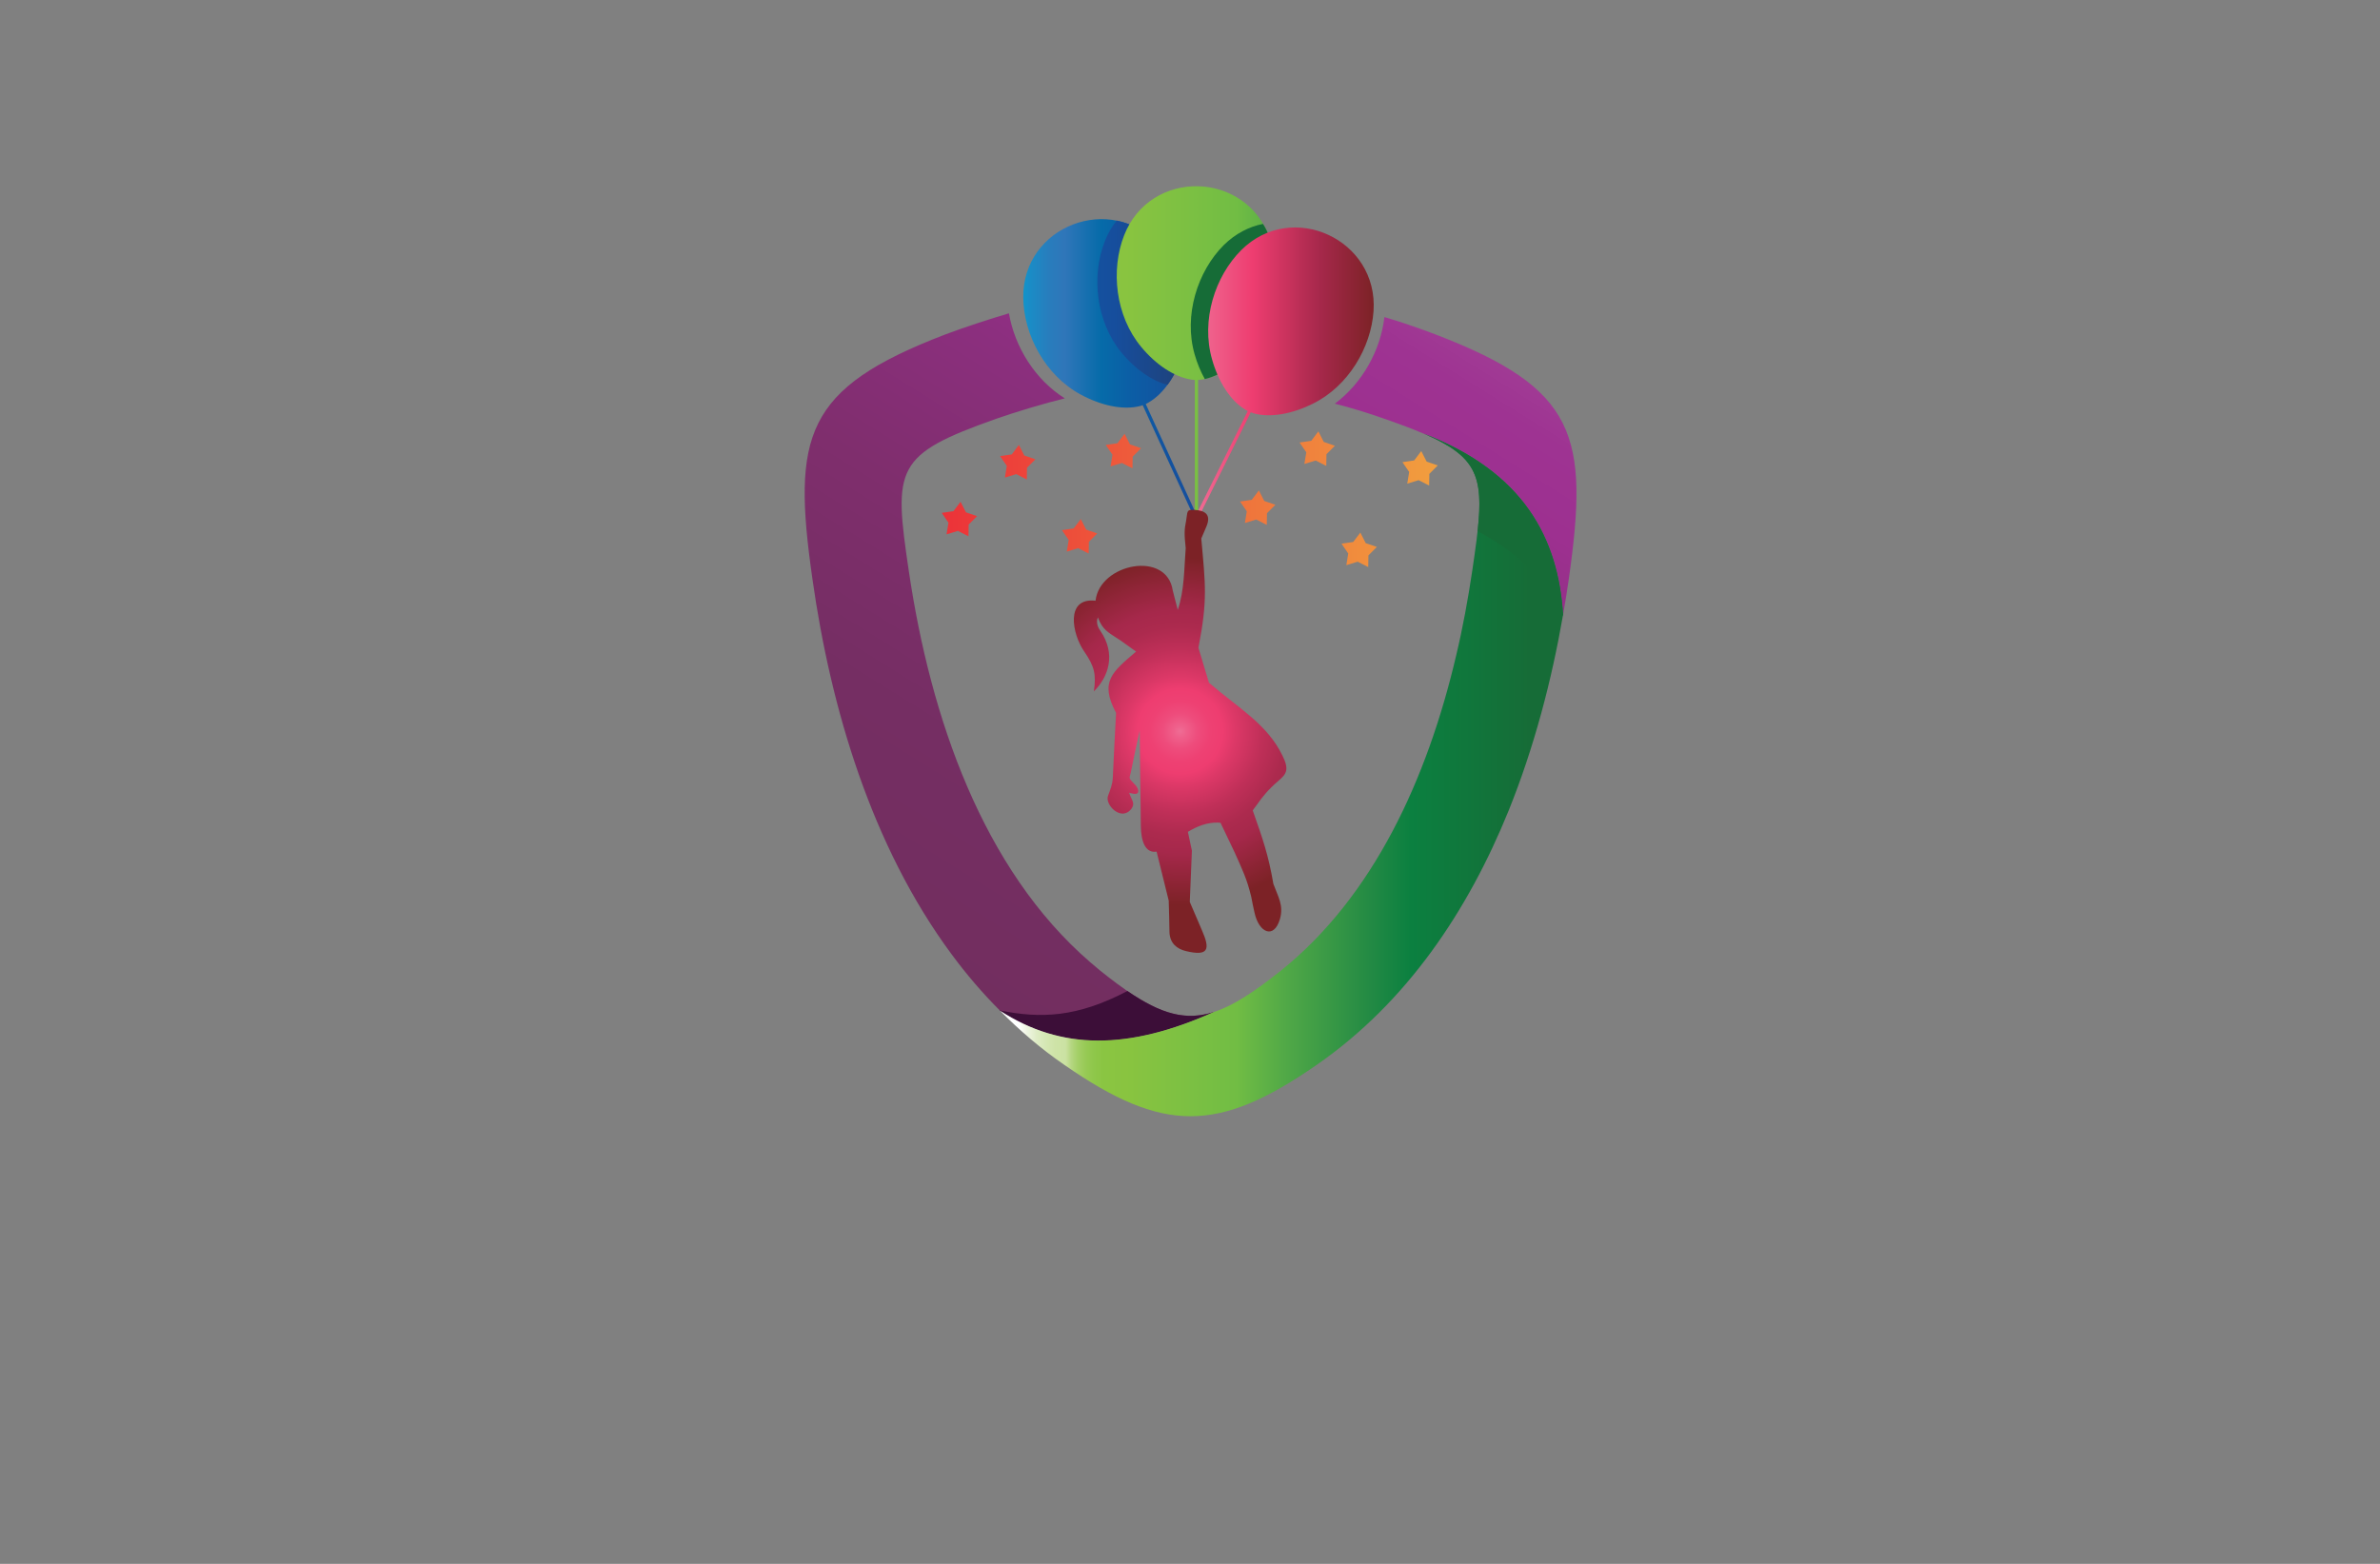 <?xml version="1.0" encoding="utf-8"?>
<!-- Generator: Adobe Illustrator 27.8.1, SVG Export Plug-In . SVG Version: 6.00 Build 0)  -->
<svg version="1.1" xmlns="http://www.w3.org/2000/svg" xmlns:xlink="http://www.w3.org/1999/xlink" x="0px" y="0px"
	 viewBox="0 0 350 230" style="enable-background:new 0 0 350 230;" xml:space="preserve">
<rect x="0" y="0" width="350" height="230" fill="#808080" stroke="none"/>
<style type="text/css">
	.st0{fill:#FFF4C5;}
	.st1{fill:#F1FFCC;}
	.st2{fill:#FFF9CF;}
	.st3{fill:#5B0034;}
	.st4{fill:#FFFDB8;}
	.st5{fill:#FEFFCF;}
	.st6{fill:#FFFFFF;}
	.st7{fill:#FCBEF3;}
	.st8{fill:#007769;}
	.st9{fill:#990000;}
	.st10{fill:#EE388C;}
	.st11{fill:#4862AD;}
	.st12{fill:#EE4B9B;}
	.st13{fill:#FAEE35;}
	.st14{fill:#01A79D;}
	.st15{fill:#8FC640;}
	.st16{fill:#EC2227;}
	.st17{fill:#E7BD20;}
	.st18{fill:#DC8927;}
	.st19{fill:#2F99D5;}
	.st20{fill:#663366;}
	.st21{fill:#FFC907;}
	.st22{fill:#4B83C3;}
	.st23{fill:#F0535B;}
	.st24{fill:#A92990;}
	.st25{fill:#E16E25;}
	.st26{fill:#426CB4;}
	.st27{fill:#E9292B;}
	.st28{fill:#0F77B7;}
	.st29{fill:#EF4A6C;}
	.st30{fill:#65C5B3;}
	.st31{fill:#965724;}
	.st32{fill:#F1A422;}
	.st33{fill:#18479E;}
	.st34{fill:#64C5B2;}
	.st35{fill:#FAE072;}
	.st36{fill:#EF496E;}
	.st37{fill:#231F20;}
	.st38{fill-rule:evenodd;clip-rule:evenodd;fill:#5C493A;}
	.st39{fill-rule:evenodd;clip-rule:evenodd;fill:#F26767;}
	.st40{fill-rule:evenodd;clip-rule:evenodd;fill:#87C443;}
	.st41{fill-rule:evenodd;clip-rule:evenodd;fill:#EE3E96;}
	.st42{fill-rule:evenodd;clip-rule:evenodd;fill:#2195D2;}
	.st43{fill-rule:evenodd;clip-rule:evenodd;fill:#FFCD05;}
	.st44{fill-rule:evenodd;clip-rule:evenodd;fill:#83C341;}
	.st45{fill-rule:evenodd;clip-rule:evenodd;fill:#0F77B7;}
	.st46{fill-rule:evenodd;clip-rule:evenodd;fill:#ED8D36;}
	.st47{fill-rule:evenodd;clip-rule:evenodd;fill:#3CA356;}
	.st48{fill-rule:evenodd;clip-rule:evenodd;fill:#7F4A25;}
	.st49{fill-rule:evenodd;clip-rule:evenodd;fill:#A3B539;}
	.st50{fill-rule:evenodd;clip-rule:evenodd;fill:#FAAF37;}
	.st51{fill-rule:evenodd;clip-rule:evenodd;fill:#0BB4A1;}
	.st52{fill:#00A9CB;}
	.st53{fill:#79AA41;}
	.st54{fill:#CD8F2A;}
	.st55{fill:#0393B0;}
	.st56{fill:#E82F7B;}
	.st57{fill:#D7DF2A;}
	.st58{fill:#8DC443;}
	.st59{fill:#F0A422;}
	.st60{fill:#3A3A3B;}
	.st61{fill:#29AAE1;}
	.st62{fill:#E9246E;}
	.st63{fill:url(#SVGID_1_);}
	.st64{fill:#00EFFF;}
	.st65{fill-rule:evenodd;clip-rule:evenodd;fill:url(#SVGID_00000183966447203119026260000003202231415688739731_);}
	.st66{fill-rule:evenodd;clip-rule:evenodd;fill:url(#SVGID_00000102504589428690620690000012828057644108593068_);}
	.st67{fill-rule:evenodd;clip-rule:evenodd;fill:url(#SVGID_00000040570713460937959160000000721360227772092847_);}
	.st68{fill-rule:evenodd;clip-rule:evenodd;fill:url(#SVGID_00000041982389399165920870000014785710209019772072_);}
	.st69{fill-rule:evenodd;clip-rule:evenodd;fill:url(#SVGID_00000178897793851745476160000003996631826092534968_);}
	.st70{fill-rule:evenodd;clip-rule:evenodd;fill:url(#SVGID_00000095327986350715559740000016761526840551773863_);}
	.st71{fill-rule:evenodd;clip-rule:evenodd;fill:url(#SVGID_00000057139891587662357020000018063715449765859480_);}
	.st72{fill-rule:evenodd;clip-rule:evenodd;fill:url(#SVGID_00000033366660026824883490000003634745225761865651_);}
	.st73{fill-rule:evenodd;clip-rule:evenodd;fill:url(#SVGID_00000139976759453145525620000015865333683869948851_);}
	.st74{fill:url(#SVGID_00000182506945141852486710000002279455029012869533_);}
	.st75{fill:#00889E;}
	.st76{fill:url(#SVGID_00000032644118897764152670000008531871814045940896_);}
	.st77{fill:url(#SVGID_00000010992878207172626560000000530379097724713090_);}
	.st78{fill:url(#SVGID_00000138535401793330789220000005466803746738718895_);}
	.st79{fill:#009AFF;}
	.st80{fill:url(#SVGID_00000087404109035354434380000011253027774587194514_);}
	.st81{fill:url(#SVGID_00000161627110095149786430000006400607270588966543_);}
	.st82{fill:#EF1A24;}
	.st83{fill:url(#SVGID_00000049940739369626129920000015461114920839067015_);}
	.st84{fill:url(#SVGID_00000039123667974556473250000003782470878971983541_);}
	.st85{fill-rule:evenodd;clip-rule:evenodd;fill:#1B2E7A;}
	.st86{fill-rule:evenodd;clip-rule:evenodd;fill:#FFFFFF;}
	.st87{fill-rule:evenodd;clip-rule:evenodd;fill:#FF004D;}
	.st88{fill:#1B2E7A;}
	.st89{fill-rule:evenodd;clip-rule:evenodd;fill:#FFD373;}
	.st90{fill-rule:evenodd;clip-rule:evenodd;fill:#EDB337;}
	.st91{fill-rule:evenodd;clip-rule:evenodd;fill:#FFEDB0;}
	.st92{fill:url(#SVGID_00000166646266624481235700000016597981306859746738_);}
	.st93{fill:#A25F00;}
	.st94{fill:#1B5302;}
	.st95{fill:#00AEEF;}
	.st96{fill:#ED1966;}
	.st97{fill:url(#SVGID_00000038389728212723290890000014117301704080831115_);}
	.st98{fill:url(#SVGID_00000140710840216997245720000004461850212943274624_);}
	.st99{fill:#79BACC;}
	.st100{fill:#E8E3D8;}
	.st101{fill:#F2B220;}
	.st102{fill:url(#SVGID_00000133498252719158523490000013867955450640325284_);}
	.st103{fill:url(#SVGID_00000128476585273749340700000007721444193075649456_);}
	.st104{fill:url(#SVGID_00000092435717170669500320000002397552037484781197_);}
	.st105{fill:url(#SVGID_00000033351077870959283710000018080774953325329341_);}
	.st106{fill:url(#SVGID_00000074419805775881660630000011537838638504533923_);}
	.st107{fill:url(#SVGID_00000094584235758819153720000014196824474862770592_);}
	.st108{fill:url(#SVGID_00000116200485252347176660000005629154335383178925_);}
</style>
<g id="Layer_1">
</g>
<g id="Layer_2">
</g>
<g id="Layer_3">
</g>
<g id="Layer_4">
</g>
<g id="Layer_5">
</g>
<g id="Layer_6">
</g>
<g id="Layer_7">
</g>
<g id="Layer_8">
</g>
<g id="Layer_9">
</g>
<g id="Layer_10">
</g>
<g id="Layer_11">
</g>
<g id="Layer_12">
</g>
<g id="Layer_13">
</g>
<g id="Layer_14">
</g>
<g id="Layer_15">
	<g>
		
			<linearGradient id="SVGID_1_" gradientUnits="userSpaceOnUse" x1="217.318" y1="973.45" x2="97.24" y2="780.828" gradientTransform="matrix(1 0 0 -1 0 982)">
			<stop  offset="0.022" style="stop-color:#FFFFFF"/>
			<stop  offset="0.029" style="stop-color:#F5EBF3"/>
			<stop  offset="0.046" style="stop-color:#DFBEDA"/>
			<stop  offset="0.065" style="stop-color:#CE99C4"/>
			<stop  offset="0.085" style="stop-color:#BD79B2"/>
			<stop  offset="0.106" style="stop-color:#B15DA3"/>
			<stop  offset="0.129" style="stop-color:#A84A9B"/>
			<stop  offset="0.155" style="stop-color:#A13C95"/>
			<stop  offset="0.186" style="stop-color:#9E3392"/>
			<stop  offset="0.236" style="stop-color:#9D3090"/>
			<stop  offset="0.317" style="stop-color:#8C2F7F"/>
			<stop  offset="0.433" style="stop-color:#7F2E6D"/>
			<stop  offset="0.555" style="stop-color:#752E63"/>
			<stop  offset="0.693" style="stop-color:#722E5F"/>
			<stop  offset="0.758" style="stop-color:#6E2C5D"/>
			<stop  offset="0.799" style="stop-color:#672657"/>
			<stop  offset="0.833" style="stop-color:#571B4C"/>
			<stop  offset="0.864" style="stop-color:#430D3D"/>
			<stop  offset="0.87" style="stop-color:#3C0E38"/>
		</linearGradient>
		<path style="fill-rule:evenodd;clip-rule:evenodd;fill:url(#SVGID_1_);" d="M209.41,63.8c-1.64-0.71-3.53-1.41-5.79-2.2
			c-2.4-0.85-4.86-1.61-7.32-2.23c4.01-2.99,6.72-7.8,7.29-12.74c2.57,0.76,5.11,1.64,7.63,2.6c20.59,7.91,22.49,14.8,19.49,35.9
			c-0.25,1.75-0.54,3.53-0.85,5.31C229.16,79.16,224.08,69.45,209.41,63.8L209.41,63.8z M133.65,83.99
			c3.19,21.58,10.88,43.87,26.64,57.49c0.48,0.42,0.99,0.85,1.5,1.27c7.15,5.73,11.55,7.77,16.75,6.07l0,0
			c-12.63,5.65-22.46,5.65-31.47-0.17c-2.6-2.6-4.97-5.37-7.15-8.33c-11.75-15.88-17.77-36.19-20.45-55.2
			c-3.02-21.1-1.13-27.99,19.46-35.9c2.68-1.02,6.72-2.34,9.44-3.14c0.88,5.03,3.9,9.8,8.22,12.51c-2.94,0.71-7.18,1.98-10.06,2.99
			C131.56,66.88,131.39,68.74,133.65,83.99L133.65,83.99z"/>
		
			<linearGradient id="SVGID_00000127010343483556175040000010936713966027482023_" gradientUnits="userSpaceOnUse" x1="71.004" y1="149.393" x2="129.063" y2="149.393">
			<stop  offset="0.022" style="stop-color:#FFFFFF"/>
			<stop  offset="0.034" style="stop-color:#F5EBF3"/>
			<stop  offset="0.062" style="stop-color:#DFBEDA"/>
			<stop  offset="0.093" style="stop-color:#CE99C4"/>
			<stop  offset="0.126" style="stop-color:#BD79B2"/>
			<stop  offset="0.161" style="stop-color:#B15DA3"/>
			<stop  offset="0.199" style="stop-color:#A84A9B"/>
			<stop  offset="0.241" style="stop-color:#A13C95"/>
			<stop  offset="0.293" style="stop-color:#9E3392"/>
			<stop  offset="0.375" style="stop-color:#9D3090"/>
			<stop  offset="0.432" style="stop-color:#8C2F7F"/>
			<stop  offset="0.512" style="stop-color:#7F2E6D"/>
			<stop  offset="0.597" style="stop-color:#752E63"/>
			<stop  offset="0.693" style="stop-color:#722E5F"/>
			<stop  offset="0.758" style="stop-color:#6E2C5D"/>
			<stop  offset="0.799" style="stop-color:#672657"/>
			<stop  offset="0.833" style="stop-color:#571B4C"/>
			<stop  offset="0.864" style="stop-color:#430D3D"/>
			<stop  offset="0.87" style="stop-color:#3C0E38"/>
		</linearGradient>
		<path style="fill-rule:evenodd;clip-rule:evenodd;fill:url(#SVGID_00000127010343483556175040000010936713966027482023_);" d="
			M165.8,145.75c-7.43,3.9-12.77,4.07-18.79,2.85l0.06,0.06c9.01,5.82,18.84,5.82,31.47,0.17l0,0
			C174.39,150.18,170.74,149.14,165.8,145.75L165.8,145.75z"/>
		
			<linearGradient id="SVGID_00000183957058644613458820000008761276898733240753_" gradientUnits="userSpaceOnUse" x1="140.145" y1="54.723" x2="189.998" y2="54.723">
			<stop  offset="8.900000e-03" style="stop-color:#FFFFFF"/>
			<stop  offset="0.01" style="stop-color:#FAFDFF"/>
			<stop  offset="0.03" style="stop-color:#C0E6F2"/>
			<stop  offset="0.05" style="stop-color:#8CD4EA"/>
			<stop  offset="0.07" style="stop-color:#63C4E3"/>
			<stop  offset="0.091" style="stop-color:#42B7DD"/>
			<stop  offset="0.111" style="stop-color:#22ADD7"/>
			<stop  offset="0.132" style="stop-color:#12A5D4"/>
			<stop  offset="0.153" style="stop-color:#01A1D3"/>
			<stop  offset="0.174" style="stop-color:#00A0D2"/>
			<stop  offset="0.227" style="stop-color:#1A8CC6"/>
			<stop  offset="0.287" style="stop-color:#297CBC"/>
			<stop  offset="0.33" style="stop-color:#2F76B9"/>
			<stop  offset="0.437" style="stop-color:#066BA9"/>
			<stop  offset="0.532" style="stop-color:#0C5DA5"/>
			<stop  offset="0.639" style="stop-color:#13529F"/>
			<stop  offset="0.722" style="stop-color:#164E9D"/>
			<stop  offset="0.932" style="stop-color:#1E437E"/>
			<stop  offset="0.941" style="stop-color:#1E427C"/>
		</linearGradient>
		<path style="fill-rule:evenodd;clip-rule:evenodd;fill:url(#SVGID_00000183957058644613458820000008761276898733240753_);" d="
			M170.49,36.11c3.56,4.01,5.28,10.34,3.5,15.88c-1.02,3.16-2.85,5.93-5.08,7.2c-0.14,0.08-0.28,0.17-0.42,0.23l8.08,17.63
			l-0.45,0.17l-8.08-17.63c-0.14,0.06-0.28,0.11-0.45,0.14c-2.49,0.62-5.71-0.11-8.64-1.69c-5.25-2.82-8.42-8.81-8.47-14.29
			C150.38,33.2,163.45,28.2,170.49,36.11L170.49,36.11z"/>
		
			<linearGradient id="SVGID_00000016789711615596103230000008065787291743726212_" gradientUnits="userSpaceOnUse" x1="132.333" y1="44.516" x2="175.88" y2="44.516">
			<stop  offset="8.900000e-03" style="stop-color:#FFFFFF"/>
			<stop  offset="0.01" style="stop-color:#FAFDFF"/>
			<stop  offset="0.03" style="stop-color:#C0E6F2"/>
			<stop  offset="0.05" style="stop-color:#8CD4EA"/>
			<stop  offset="0.07" style="stop-color:#63C4E3"/>
			<stop  offset="0.091" style="stop-color:#42B7DD"/>
			<stop  offset="0.111" style="stop-color:#22ADD7"/>
			<stop  offset="0.132" style="stop-color:#12A5D4"/>
			<stop  offset="0.153" style="stop-color:#01A1D3"/>
			<stop  offset="0.174" style="stop-color:#00A0D2"/>
			<stop  offset="0.227" style="stop-color:#1A8CC6"/>
			<stop  offset="0.287" style="stop-color:#297CBC"/>
			<stop  offset="0.33" style="stop-color:#2F76B9"/>
			<stop  offset="0.437" style="stop-color:#066BA9"/>
			<stop  offset="0.532" style="stop-color:#0C5DA5"/>
			<stop  offset="0.639" style="stop-color:#13529F"/>
			<stop  offset="0.722" style="stop-color:#164E9D"/>
			<stop  offset="0.932" style="stop-color:#1E437E"/>
			<stop  offset="0.941" style="stop-color:#1E427C"/>
		</linearGradient>
		<path style="fill-rule:evenodd;clip-rule:evenodd;fill:url(#SVGID_00000016789711615596103230000008065787291743726212_);" d="
			M170.49,36.11c3.56,4.01,5.28,10.34,3.5,15.88c-0.56,1.69-1.33,3.31-2.29,4.6c-2.34-0.56-4.77-2.34-6.72-4.66
			c-3.81-4.58-4.52-11.33-2.51-16.44c0.45-1.16,1.05-2.18,1.75-3.05C166.48,32.92,168.68,34.08,170.49,36.11L170.49,36.11z"/>
		
			<linearGradient id="SVGID_00000148646857303095699270000011981662276670934969_" gradientUnits="userSpaceOnUse" x1="147.07" y1="95.776" x2="229.867" y2="95.776">
			<stop  offset="0.034" style="stop-color:#FFFFFF"/>
			<stop  offset="0.048" style="stop-color:#EFF5E2"/>
			<stop  offset="0.065" style="stop-color:#DFECC6"/>
			<stop  offset="0.081" style="stop-color:#D5E7B4"/>
			<stop  offset="0.098" style="stop-color:#CEE3A7"/>
			<stop  offset="0.116" style="stop-color:#CBE2A3"/>
			<stop  offset="0.118" style="stop-color:#C8E09C"/>
			<stop  offset="0.127" style="stop-color:#B4D680"/>
			<stop  offset="0.138" style="stop-color:#A4CF68"/>
			<stop  offset="0.151" style="stop-color:#98CA56"/>
			<stop  offset="0.165" style="stop-color:#8FC74B"/>
			<stop  offset="0.184" style="stop-color:#8AC542"/>
			<stop  offset="0.224" style="stop-color:#89C440"/>
			<stop  offset="0.308" style="stop-color:#7FC142"/>
			<stop  offset="0.42" style="stop-color:#71BD44"/>
			<stop  offset="0.51" style="stop-color:#50A847"/>
			<stop  offset="0.657" style="stop-color:#238A44"/>
			<stop  offset="0.73" style="stop-color:#0B8040"/>
			<stop  offset="0.941" style="stop-color:#166C37"/>
		</linearGradient>
		<path style="fill-rule:evenodd;clip-rule:evenodd;fill:url(#SVGID_00000148646857303095699270000011981662276670934969_);" d="
			M178.54,148.82c2.82-0.9,5.9-2.94,9.83-6.07c13.64-10.96,21.53-28.25,25.76-46.3c0.99-4.12,1.75-8.31,2.37-12.46
			c1.92-12.94,2.09-16.24-7.09-20.2l0,0c14.66,5.65,19.75,15.37,20.45,26.64c-1.67,9.63-4.24,19.46-7.99,28.76
			c-5.99,14.77-15,28.25-28.25,37.43c-14.49,10.06-22.6,10.06-37.09,0c-3.45-2.37-6.58-5.06-9.46-7.97
			C156.08,154.47,165.91,154.47,178.54,148.82L178.54,148.82z M186.73,34.98c1.81,5.06,1.05,11.58-2.66,16.05
			c-2.15,2.57-4.89,4.44-7.4,4.8c-0.17,0.03-0.34,0.03-0.48,0.06v20.45h-0.48V55.89c-0.17-0.03-0.34-0.03-0.48-0.06
			c-2.54-0.37-5.28-2.23-7.4-4.8c-3.81-4.58-4.52-11.33-2.51-16.44C169.16,24.81,183.14,25.04,186.73,34.98L186.73,34.98z"/>
		
			<linearGradient id="SVGID_00000149373788924449910810000008995523032673146040_" gradientUnits="userSpaceOnUse" x1="52.783" y1="61.748" x2="107.53" y2="61.748">
			<stop  offset="0.034" style="stop-color:#FFFFFF"/>
			<stop  offset="0.048" style="stop-color:#EFF5E2"/>
			<stop  offset="0.065" style="stop-color:#DFECC6"/>
			<stop  offset="0.081" style="stop-color:#D5E7B4"/>
			<stop  offset="0.098" style="stop-color:#CEE3A7"/>
			<stop  offset="0.116" style="stop-color:#CBE2A3"/>
			<stop  offset="0.118" style="stop-color:#C8E09C"/>
			<stop  offset="0.127" style="stop-color:#B4D680"/>
			<stop  offset="0.138" style="stop-color:#A4CF68"/>
			<stop  offset="0.151" style="stop-color:#98CA56"/>
			<stop  offset="0.165" style="stop-color:#8FC74B"/>
			<stop  offset="0.184" style="stop-color:#8AC542"/>
			<stop  offset="0.224" style="stop-color:#89C440"/>
			<stop  offset="0.336" style="stop-color:#7FC142"/>
			<stop  offset="0.453" style="stop-color:#71BD44"/>
			<stop  offset="0.533" style="stop-color:#50A847"/>
			<stop  offset="0.664" style="stop-color:#238A44"/>
			<stop  offset="0.73" style="stop-color:#0B8040"/>
			<stop  offset="0.941" style="stop-color:#166C37"/>
		</linearGradient>
		<path style="fill-rule:evenodd;clip-rule:evenodd;fill:url(#SVGID_00000149373788924449910810000008995523032673146040_);" d="
			M217.3,78.12c0.9-8.22-0.28-11.05-7.88-14.32l0,0c14.66,5.65,19.75,15.37,20.45,26.64l-0.03,0.14
			C226.14,84.28,223.57,81.56,217.3,78.12L217.3,78.12z M186.73,34.98c1.81,5.06,1.05,11.58-2.66,16.05
			c-2.01,2.4-4.52,4.18-6.89,4.72c-0.62-1.1-1.13-2.34-1.5-3.64c-1.64-5.73,0.42-12.2,4.29-16.07c1.72-1.69,3.73-2.71,5.76-3.11
			C186.14,33.54,186.45,34.25,186.73,34.98L186.73,34.98z"/>
		
			<linearGradient id="SVGID_00000112632294215459002140000008294189590128070528_" gradientUnits="userSpaceOnUse" x1="175.742" y1="54.84" x2="202.016" y2="54.84">
			<stop  offset="0" style="stop-color:#EF6D95"/>
			<stop  offset="0.323" style="stop-color:#EE3D70"/>
			<stop  offset="0.699" style="stop-color:#A6284B"/>
			<stop  offset="1" style="stop-color:#7C2226"/>
		</linearGradient>
		<path style="fill-rule:evenodd;clip-rule:evenodd;fill:url(#SVGID_00000112632294215459002140000008294189590128070528_);" d="
			M201.99,45.77c-0.37,5.34-3.7,11.02-8.9,13.59c-2.99,1.5-6.24,2.12-8.7,1.44c-0.17-0.06-0.31-0.11-0.45-0.17l-7.74,15.59
			l-0.45-0.2l7.74-15.56c-0.14-0.08-0.28-0.17-0.42-0.25c-2.18-1.33-3.93-4.15-4.83-7.37c-1.64-5.73,0.42-12.18,4.29-16.05
			C189.98,29.36,202.72,35.21,201.99,45.77L201.99,45.77z"/>
		
			<radialGradient id="SVGID_00000003810804721390092710000016805303200368804501_" cx="173.552" cy="107.548" r="25.552" gradientUnits="userSpaceOnUse">
			<stop  offset="0" style="stop-color:#EF6D95"/>
			<stop  offset="0.035" style="stop-color:#EF608B"/>
			<stop  offset="0.103" style="stop-color:#EE4C7C"/>
			<stop  offset="0.173" style="stop-color:#EE4173"/>
			<stop  offset="0.244" style="stop-color:#EE3D70"/>
			<stop  offset="0.321" style="stop-color:#DC3867"/>
			<stop  offset="0.474" style="stop-color:#BF2F58"/>
			<stop  offset="0.605" style="stop-color:#AC2A4E"/>
			<stop  offset="0.699" style="stop-color:#A6284B"/>
			<stop  offset="1" style="stop-color:#7C2226"/>
		</radialGradient>
		<path style="fill-rule:evenodd;clip-rule:evenodd;fill:url(#SVGID_00000003810804721390092710000016805303200368804501_);" d="
			M173.2,89.7c-0.23-0.93-0.48-1.89-0.73-2.82c-0.85-5.99-10.76-4.01-11.36,1.47c-4.52-0.51-3.42,4.94-1.69,7.43
			c1.53,2.23,1.81,3.36,1.44,5.9c2.15-2.09,3.31-5.48,0.96-8.9c-0.2-0.28-0.73-1.1-0.37-1.98c0.08,0.23,0.2,0.45,0.31,0.71
			c0.68,1.36,1.69,1.78,3.02,2.68c0.76,0.56,1.53,1.1,2.29,1.64c-3.45,2.97-5.42,4.38-2.94,9.01c-0.17,3.19-0.34,6.36-0.48,9.55
			c-0.06,1.02-0.37,1.75-0.71,2.66c-0.48,1.33,1.98,3.84,3.45,1.89c0.25-0.37,0.37-0.71,0.11-1.27c-0.17-0.34-0.31-0.71-0.45-1.07
			c0.2,0.06,0.42,0.08,0.65,0.14c1.02,0.17,0.73-0.79,0.28-1.27c-0.17-0.17-0.31-0.34-0.48-0.51c-0.56-0.59-0.37-0.56-0.2-1.38
			c0.42-2.06,0.85-4.1,1.3-6.13c0.06,4.66,0.11,9.35,0.17,14.01c0.03,2.49,0.76,4.04,2.32,3.79c0.59,2.4,1.19,4.8,1.78,7.2
			c0.06,1.53,0.08,3.08,0.11,4.63c0.06,1.69,1.13,2.49,2.43,2.8c3.33,0.79,3.59-0.25,2.34-3.08c-0.59-1.38-1.19-2.77-1.78-4.15
			c0.11-2.51,0.2-5.03,0.31-7.54c-0.2-0.9-0.4-1.84-0.59-2.77c1.36-0.82,2.82-1.41,4.46-1.36c0.11,0,0.23,0.03,0.34,0.03
			c0.68,1.44,1.38,2.88,2.06,4.32c1.1,2.46,1.84,3.95,2.46,6.58c0.14,0.79,0.31,1.55,0.48,2.32c0.65,2.97,2.85,3.93,3.73,0.96
			c0.59-2.03-0.25-3.25-0.96-5.2c-0.73-4.27-1.58-6.67-3.02-10.76c-0.08,0,0.48-0.71,0.56-0.82c0.85-1.24,1.72-2.29,3.19-3.56
			c1.21-1.02,1.64-1.67,0.59-3.76c-2.26-4.63-6.47-6.95-10.79-10.68c-0.68-2.2-0.88-2.94-1.55-5.14c1.38-7.06,1.02-9.29,0.42-16.07
			c0.25-0.59,0.51-1.19,0.76-1.78c0.79-1.89-0.4-2.34-1.72-2.43c-1.3-0.08-1.02,0.25-1.27,1.58c-0.28,1.33-0.28,2.03-0.06,4.04
			C174.13,83.63,174.19,86.79,173.2,89.7L173.2,89.7z"/>
		
			<linearGradient id="SVGID_00000109713356459033633030000012934361693490540691_" gradientUnits="userSpaceOnUse" x1="138.487" y1="73.427" x2="269.677" y2="73.427">
			<stop  offset="0" style="stop-color:#EC3239"/>
			<stop  offset="0.924" style="stop-color:#F5E641"/>
		</linearGradient>
		<path style="fill-rule:evenodd;clip-rule:evenodd;fill:url(#SVGID_00000109713356459033633030000012934361693490540691_);" d="
			M165.38,63.8l0.79,1.55l1.64,0.57l-1.24,1.24l-0.03,1.72l-1.55-0.79l-1.67,0.51l0.28-1.72l-0.99-1.44l1.72-0.25L165.38,63.8z
			 M193.88,63.44l0.79,1.55l1.64,0.57l-1.24,1.24l-0.03,1.72l-1.55-0.79l-1.67,0.51l0.28-1.72l-0.99-1.44l1.72-0.25L193.88,63.44z
			 M209.01,66.34l0.79,1.55l1.64,0.56l-1.24,1.24l-0.03,1.72l-1.55-0.79l-1.67,0.51l0.28-1.72l-0.99-1.44l1.72-0.25L209.01,66.34z
			 M185.13,72.13l0.79,1.55l1.64,0.56l-1.24,1.24l-0.03,1.72l-1.55-0.79l-1.67,0.51l0.28-1.72l-0.99-1.44l1.72-0.25L185.13,72.13z
			 M200.05,78.33l0.79,1.55l1.64,0.56l-1.24,1.24l-0.03,1.72l-1.55-0.79l-1.67,0.51l0.28-1.72l-0.99-1.44l1.72-0.25L200.05,78.33z
			 M149.84,65.44l0.79,1.55l1.64,0.56l-1.24,1.24L151,70.52l-1.55-0.79l-1.67,0.51l0.28-1.72l-0.99-1.44l1.72-0.25L149.84,65.44z
			 M158.94,76.34l0.79,1.55l1.64,0.56l-1.24,1.24l-0.03,1.72l-1.55-0.79l-1.67,0.51l0.28-1.72l-0.99-1.44l1.72-0.25L158.94,76.34z
			 M141.26,73.8l0.79,1.55l1.64,0.56l-1.24,1.24l-0.03,1.72l-1.55-0.79l-1.67,0.51l0.28-1.72l-0.99-1.44l1.72-0.25L141.26,73.8z"/>
	</g>
</g>
</svg>
